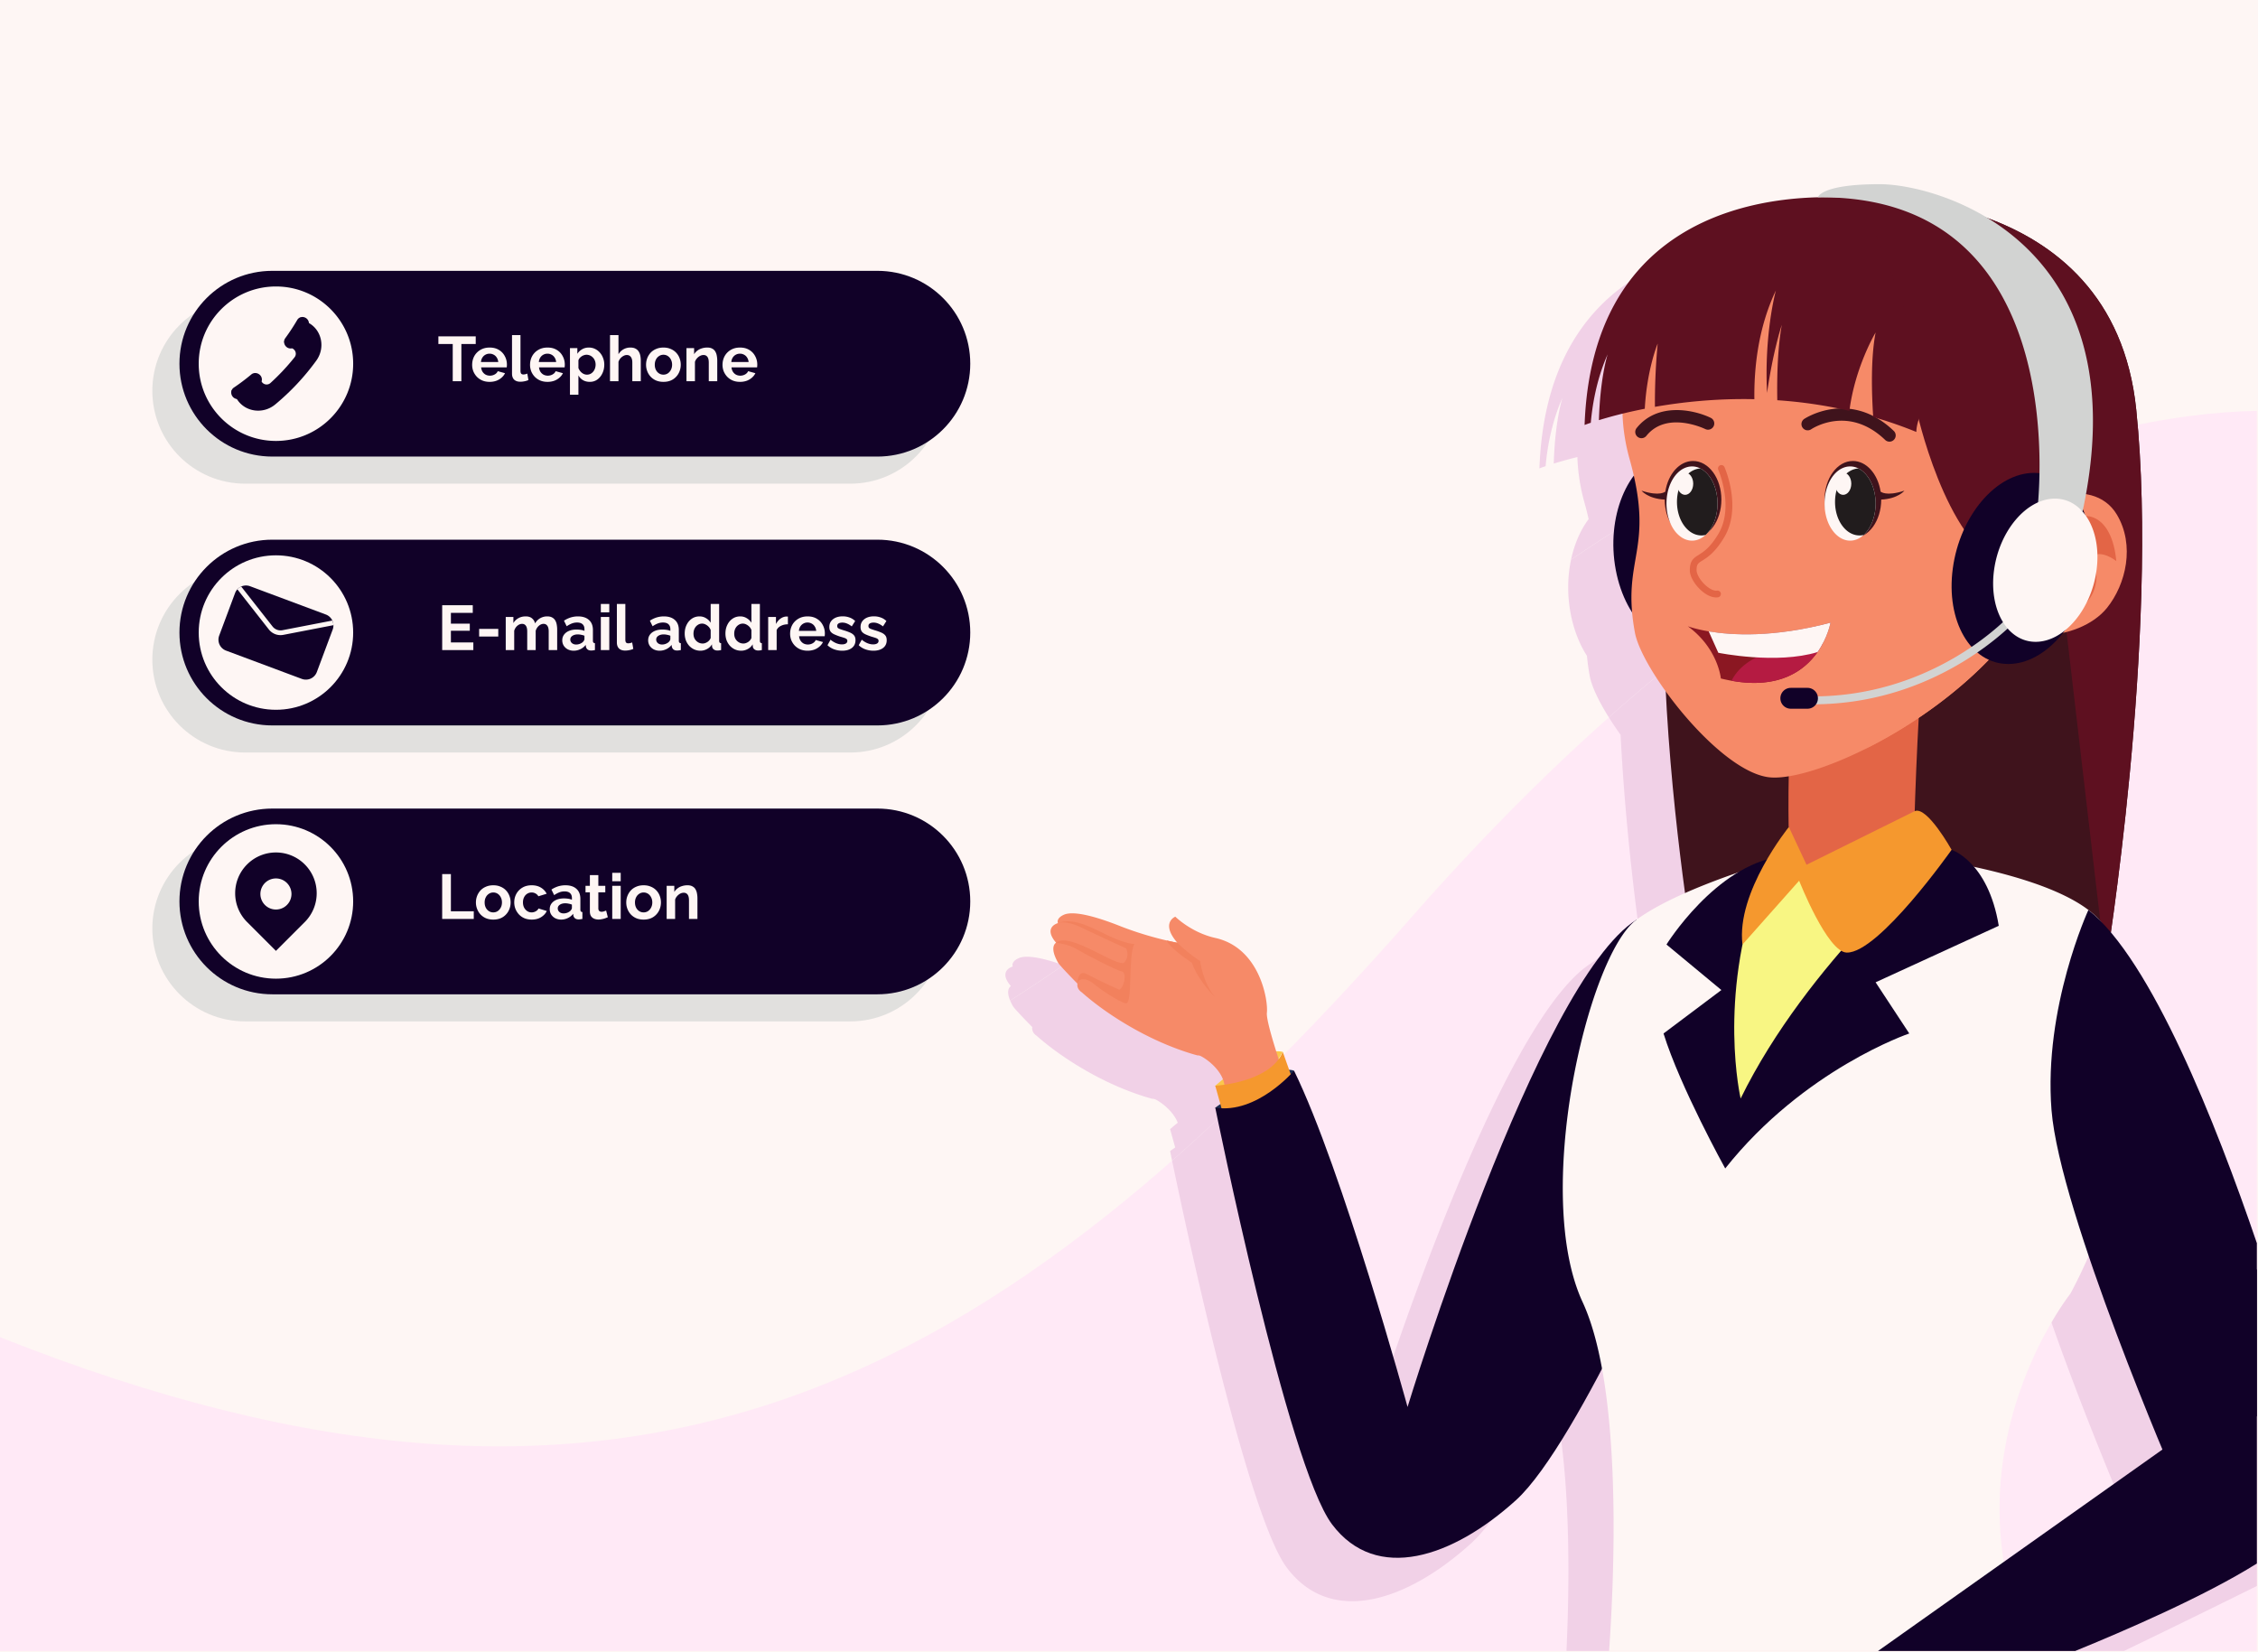 <svg width="667" height="488" fill="none" xmlns="http://www.w3.org/2000/svg"><rect width="100%" height="100%" fill="#808080" stroke="none"/><g clip-path="url(#a)"><path fill="#FEF6F4" d="M0 0h667v488H0z"/><path d="M0 487.662h666.667v-666.667H0v666.667Z" fill="#FEF6F4"/><path d="M666.667 102.862v384.4l-.027.4H399.88L0 441.168V314.275c156.547 70.694 264.08 23.614 393.52-93.146 130.787-117.947 226.68-125 273.147-118.267Z" fill="#FEF6F4"/><path d="M666.667 121.355v366.307H0v-92.68c186.067 73.88 293.827 16 417.427-124.587 109.706-124.786 199.973-147.946 249.24-149.04Z" fill="#FFE9F6"/><path d="M627.416 487.667H462.723v-.005h164.706l-.013.005Zm39.249-19.184v-75.039l.002.002v75.036l-.002.001Z" fill="#E1DFDE"/><path d="M298.393 295.553c-1.448-3.471.23-4.262.23-4.262-3.979-4.626.54-5.79.54-5.79s-.663-1.404 1.773-2.483c.643-.284 1.471-.411 2.437-.411 2.78 0 6.716 1.052 10.747 2.482a508.998 508.998 0 0 1-15.727 10.464Z" fill="#F1D1E7"/><path d="M346.228 342.845c-.38-1.83-.583-2.836-.583-2.836s.562-.41 1.5-1.064l-1.5-5.408s.862-.776 2.254-1.896c-1.56-4.027-6.014-6.724-6.819-6.978l-.269-.069a2.016 2.016 0 0 0-.284-.023c-.086 0-.134.008-.134.008a64.257 64.257 0 0 1-4.772-1.496c-11.728-4.102-22.677-11.157-29.409-17.141 0 0-1.543-.895-1.288-2.568 0 0-5.197-5.275-5.705-6.168a14.951 14.951 0 0 1-.824-1.653 508.964 508.964 0 0 0 15.726-10.464c1.096.389 2.199.805 3.287 1.237 5.536 2.189 10.719 3.569 13.88 4.303 1.965.462 3.145.67 3.145.67-5.089-5.914-.593-7.704-.593-7.704s4.719 4.704 11.82 6.286c13.155 2.929 15.643 18.398 15.229 22.1-.169 1.502 1.142 6.273 2.748 11.389.147-.008.292-.012.435-.012.531 0 1.037.055 1.513.179l.395 1.11a605.43 605.43 0 0 1-19.752 18.198Zm19.357-19.308s-.462.817-1.242 2.042l.032.098c.478-.659.893-1.368 1.21-2.14ZM464.081 165.315c.977-4.597 2.767-8.732 5.195-11.981a101.972 101.972 0 0 0-1.256-4.945 56.687 56.687 0 0 1-2.072-13.378 125.695 125.695 0 0 0-6.976 1.918c.342-12.06 2.333-18.667 2.578-19.454-3.438 7.702-4.593 15.696-4.986 20.227-1.203.405-1.83.652-1.83.652 2.108-57.981 45.958-66.687 68.919-67.25 0-.002.765-3.874 18.256-3.874 6.713 0 19.625 2.497 32.02 10.077 12.541 4.64 25.387 12.646 33.987 26.42-37.642 5.823-86.172 22.48-143.835 61.588Z" fill="#F1D1E7"/><path d="M475.243 211.899c-3.008-4.8-5.076-9.166-5.634-12.186a63.386 63.386 0 0 1-.832-5.979c-2.23-3.485-3.927-7.764-4.835-12.611-1.021-5.454-.904-10.894.14-15.808 57.663-39.108 106.193-55.765 143.835-61.588 4.29 6.872 7.525 15.182 9.136 25.223-38.098 10.467-86.515 33.883-141.81 82.949Z" fill="#F1D1E7"/><path d="M627.431 487.662H462.724c.903-19.316 1.239-48.161-2.835-70.507-8.708 16.543-18.108 32.186-25.446 38.826-11.25 10.178-23.899 16.994-35.046 16.993-7.35 0-14.049-2.964-19.258-9.883-11.835-15.712-30.403-103.308-33.912-120.246a605.43 605.43 0 0 0 19.752-18.198l1.489 4.2c.545.003 1.036.074 1.444.244 14.271 29.122 33.531 99.334 33.531 99.334s38.222-125.334 67.636-143.942c3.873-2.82 8.964-5.478 14.326-7.86-2.097-15.432-4.542-36.89-5.69-59.572a95.415 95.415 0 0 1-3.471-5.152c55.295-49.066 103.712-72.482 141.809-82.949.252 1.571.464 3.181.635 4.839 5.573 54.137-3.66 127.71-7.489 154.449 16.378 19.437 32.441 60.463 43.126 91.801l13.342 13.405v75.039c-.15.073-20.474 10.161-39.236 19.179Zm-23.788-103.848c-3.087 7.003-5.455 11.217-5.455 11.217s-26.891 33.911-19.628 79.156l46.861-33.192c-5.12-12.317-14.382-35.256-21.778-57.181Z" fill="#F1D1E7"/><path d="M358.984 327.186s17.96-13.14 23.27-10.918c0 0-5.023 21.334-11.635 19.778-6.613-1.555-11.635-8.86-11.635-8.86Z" fill="#1F2C52"/><path d="M358.984 320.712s13.082-11.777 19.94-10c0 0-7.057 12.52-12.918 13.352-5.86.832-7.022-3.352-7.022-3.352Z" fill="#FBC74B"/><path d="M382.256 326.071c-6.424 16.578-20.469-4.47-20.469-4.47 0-5.536-6.386-9.453-7.366-9.761l-.269-.069c-.255-.039-.416-.016-.416-.016a63.948 63.948 0 0 1-4.773-1.495c-11.728-4.103-22.678-11.159-29.41-17.141 0 0-1.541-.895-1.288-2.568 0 0-5.196-5.275-5.705-6.17-2.784-4.88-.593-5.913-.593-5.913-3.979-4.627.538-5.791.538-5.791s-.662-1.404 1.775-2.484c2.991-1.317 9.985.742 16.469 3.308 5.538 2.191 10.719 3.571 13.88 4.303a63.15 63.15 0 0 0 3.146.671c-5.088-5.914-.594-7.703-.594-7.703s4.719 4.704 11.822 6.284c13.154 2.931 15.642 18.4 15.228 22.101-.412 3.678 8.025 26.914 8.025 26.914Z" fill="#F68A68"/><path d="M354.506 283.866s.779 6.423 4.48 10.764c-2.105-2.159-5.474-6.068-6.924-10.248 0 0-6.392-4.148-7.433-6.577 1.967.462 3.145.67 3.145.67 3.394 3.34 6.732 5.391 6.732 5.391ZM318.264 290.551c.386-1.928 2.955-1.543 4.755 0 1.799 1.541 7.326 5.331 9.51 5.813 2.185.484.629-14.38 2.571-17.508 0 0-2.314 0-7.068-2.185-4.756-2.184-10.75-5.932-15.528-3.993 0 0 2.162-1.019 6.917 1.294 4.755 2.314 13.237 6.17 13.237 6.17s1.156 2.192-.514 4.116c-1.671 1.924-16.198-9.263-20.179-5.79 0 0 3.6.388 5.913 1.802 2.314 1.413 11.952 6.425 13.495 6.682 1.541.258.771 4.755-.772 5.398 0 0-6.683-3.023-9.509-4.596-2.828-1.572-2.828 2.797-2.828 2.797Z" fill="#F2815D"/><path d="M358.984 320.712s16.192-.888 19.94-10l4.415 12.446-21.333 8.444-3.022-10.89Z" fill="#F5982E"/><path d="M483.419 271.659c-29.413 18.609-67.635 143.942-67.635 143.942s-19.261-70.212-33.53-99.333c0 0-10.92 12.889-23.27 10.917 0 0 21.383 105.672 34.495 123.083 13.112 17.411 35.639 9.777 54.305-7.111 18.667-16.889 50.684-92.045 50.684-92.045l-15.049-79.453Z" fill="#110128"/><path d="M548.071 58.249s76.028-4.599 82.958 62.717c6.929 67.316-9.036 164.703-9.036 164.703l-120.642 1.68s-25.977-144.098 5.987-188.308c31.963-44.212 40.733-40.792 40.733-40.792Z" fill="#3F131C"/><path d="M572.551 146.316s-2.612 17.807-4.772 49.419c-.341 4.955-.67 10.24-.976 15.855-1.086 19.784-1.88 43.572-1.88 70.704l-25.826 22.982s-9.923-11.277-10.679-60.989c-.22-12.949.207-28.524 1.587-47.185.329-4.564.72-9.324 1.184-14.268 2.757-29.806 41.362-36.518 41.362-36.518Z" fill="#E36546"/><path d="M567.779 195.735c-.341 4.955-.67 10.24-.976 15.855-8.006 12.888-21.286 29.329-38.385 32.697-.22-12.949.207-28.524 1.587-47.185l37.774-1.367Z" fill="#E36546"/><path d="M515.657 155.632c2.895 15.461-3.349 30.831-13.945 34.329-10.596 3.498-21.534-6.2-24.43-21.661-2.894-15.461 3.35-30.831 13.946-34.329 10.596-3.499 21.533 6.2 24.429 21.661Z" fill="#110128"/><path d="M606.418 166.044a120.549 120.549 0 0 1-1.85 4.333c-10.291 23.148-34.036 41.235-54.009 51.072-12.022 5.934-22.683 8.871-28.21 8.119-14.72-2.005-37.332-31.517-39.397-42.68-4.155-22.348 6.053-24.02-1.588-51.323-10.349-36.937 17.359-78.064 80.381-69.445 67.786 9.276 60.025 62.856 44.673 99.924Z" fill="#F68A68"/><path d="M606.419 166.044a122.382 122.382 0 0 1-1.851 4.333c-10.291 23.148-34.036 41.235-54.009 51.072 40.674-24.02 36.305-65.206 36.305-65.206l19.555 9.801Z" fill="#F68A68"/><path d="M566.078 120.966s8.357 38.871 25.967 46.5c17.608 7.628 32.233-46.309-25.967-46.5Z" fill="#5E1020"/><path d="M555.518 145.202c-.8-5.163-4.16-9.037-8.186-9.037-4.623 0-8.371 5.106-8.371 11.405 0 6.3 3.748 11.407 8.371 11.407 4.622 0 8.369-5.107 8.369-11.407 5.003-.248 6.857-2.636 6.857-2.636-5.472 1.807-7.04.268-7.04.268Z" fill="#3F131C"/><path d="M554.042 148.728c0 3.919-1.4 7.344-3.524 9.286-1.154 1.068-2.53 1.682-4.004 1.682-1.4 0-2.714-.565-3.844-1.536a8.448 8.448 0 0 1-1.424-1.584c-1.413-1.977-2.285-4.777-2.285-7.848 0-4.297 1.708-8.018 4.176-9.8.787-.565 1.659-.945 2.579-1.093.27-.036.528-.061.798-.061.872 0 1.695.209 2.468.602 2.948 1.486 5.06 5.563 5.06 10.352Z" fill="#FEF6F4"/><path d="M540.72 183.928s-.502 2.89-2.387 6.351c-.395.752-.884 1.54-1.433 2.328-3.844 5.444-11.294 11.031-25.416 8.476a51.292 51.292 0 0 1-3.152-.668s-.8-8.895-9.766-15.424c.215.071 2.328.859 6.172 1.504 6.84 1.157 19.162 1.885 35.982-2.567Z" fill="#8B1722"/><path d="M538.334 190.279c-.395.752-.884 1.54-1.434 2.328-3.844 5.444-11.293 11.031-25.416 8.476 4.715-9.515 20.068-10.744 26.85-10.804Z" fill="#B51B42"/><path d="M540.72 183.928s-.752 4.298-3.82 8.679c-12.07 3.725-29.32.215-29.32.215l-2.842-6.327c6.84 1.157 19.162 1.885 35.982-2.567Z" fill="#FEF6F4"/><path d="M554.045 148.728c0 3.919-1.4 7.344-3.524 9.286a5.33 5.33 0 0 1-1.241.146c-3.991 0-7.221-4.433-7.221-9.899 0-5.329 3.07-9.677 6.926-9.885 2.948 1.486 5.06 5.563 5.06 10.352Z" fill="#211C1D"/><path d="M546.861 142.878c0 1.819-1.075 3.292-2.399 3.292-1.325 0-2.4-1.473-2.4-3.292 0-1.817 1.075-3.292 2.4-3.292 1.324 0 2.399 1.475 2.399 3.292Z" fill="#FEF6F4"/><path d="M491.931 145.202c.8-5.163 4.16-9.037 8.186-9.037 4.623 0 8.37 5.106 8.37 11.405 0 6.3-3.747 11.407-8.37 11.407-4.622 0-8.37-5.107-8.37-11.407-5.002-.248-6.856-2.636-6.856-2.636 5.47 1.807 7.038.268 7.04.268Z" fill="#3F131C"/><path d="M507.339 148.728c0 3.919-1.4 7.344-3.525 9.286-1.154 1.068-2.518 1.682-3.991 1.682-1.412 0-2.727-.565-3.844-1.536a8.106 8.106 0 0 1-1.437-1.584c-1.4-1.977-2.272-4.777-2.272-7.848 0-4.297 1.708-8.018 4.176-9.8.785-.565 1.657-.945 2.578-1.093.259-.036.528-.061.799-.061.86 0 1.695.209 2.456.602 2.948 1.486 5.06 5.563 5.06 10.352Z" fill="#FEF6F4"/><path d="M507.342 148.728c0 3.919-1.4 7.344-3.525 9.286a5.153 5.153 0 0 1-1.228.146c-3.991 0-7.222-4.433-7.222-9.899 0-5.317 3.059-9.665 6.915-9.885 2.948 1.486 5.06 5.563 5.06 10.352Z" fill="#211C1D"/><path d="M500.166 142.878c0 1.819-1.073 3.292-2.399 3.292-1.325 0-2.4-1.473-2.4-3.292 0-1.817 1.075-3.292 2.4-3.292 1.326 0 2.399 1.475 2.399 3.292Z" fill="#FEF6F4"/><path d="M506.94 176.475c-1.312 0-2.797-.664-4.245-1.911-1.759-1.511-3.531-3.992-3.531-6.129 0-2.89 1.168-3.624 2.648-4.555 1.425-.896 3.376-2.123 5.816-6.229 4.685-7.892-.008-18.764-.056-18.872a1 1 0 0 1 1.831-.807c.212.484 5.15 11.932-.056 20.699-2.686 4.522-4.963 5.954-6.47 6.902-1.316.827-1.713 1.078-1.713 2.862 0 1.241 1.219 3.222 2.833 4.612 1.172 1.006 2.37 1.532 3.194 1.409a.999.999 0 1 1 .298 1.977 3.645 3.645 0 0 1-.549.042Z" fill="#E36546"/><path d="M558.135 130.458c-.458 0-.917-.169-1.273-.512-10.809-10.349-21.404-3.444-21.849-3.145a1.845 1.845 0 0 1-2.555-.496 1.84 1.84 0 0 1 .487-2.554c.133-.092 13.464-8.917 26.464 3.534a1.842 1.842 0 0 1-1.274 3.173ZM484.888 129.435a1.84 1.84 0 0 1-1.435-2.996c6.26-7.791 17.093-5.362 21.945-2.988a1.842 1.842 0 0 1-1.614 3.31c-.468-.225-11.484-5.446-17.459 1.984-.364.454-.899.69-1.437.69Z" fill="#3F131C"/><path d="M578.483 108.864c-12.796 10.231-12.402 18.73-12.402 18.73a129.096 129.096 0 0 0-12.748-4.422c-.467-7.061-.75-17.365.712-24.954 0 0-6.091 10.144-7.738 23.137a135.193 135.193 0 0 0-21.306-3.132c-.136-7.688.16-15.597 1.326-22.253-.233.688-2.653 8.204-4.348 20.104-.86-17.046 2.395-29.499 2.604-30.272-5.293 11.138-6.472 23.088-6.349 32.114-11.237-.246-21.283.847-29.376 2.259-.037-5.181.147-11.519.811-18.679 0 0-3.17 7.566-3.808 19.244-5.846 1.143-10.475 2.42-13.546 3.366.344-12.06 2.334-18.667 2.579-19.454-3.439 7.7-4.593 15.695-4.985 20.227a43.994 43.994 0 0 0-1.831.651c2.861-78.72 82.676-66.612 82.676-66.612 29.473 8.192 40.539 39.717 27.729 49.946Z" fill="#5E1020"/><path d="M548.074 58.248s76.028-4.599 82.958 62.717c6.929 67.316-9.036 164.703-9.036 164.703l-16.275-139.499-39.643-25.204c2.291-29.592-18.004-62.717-18.004-62.717Z" fill="#5E1020"/><path d="M588.087 159.18c9.082-12.106 29.956-19.344 37.225-7.17 5.38 9.01 2.724 20.54-2.923 27.562-8.021 9.967-31.102 12.603-37.566-3.472-2.324-5.776-.591-11.781 3.264-16.92Z" fill="#F68A68"/><path d="M597.93 176.107s4.709-14.61 11.148-20.603c6.54-6.091 14.818-3.469 16.062 10.225 0 0-4.149-3.328-6.973-1.517 0 0 6.256 14.731-10.951 18.204 0 0-.524-9.627-9.286-6.309Z" fill="#E36546"/><path d="M617.255 167.908c-2.097 15.589-12.844 28.227-24.002 28.227-11.159 0-18.506-12.638-16.407-28.227 2.097-15.589 12.844-28.228 24.003-28.228 11.158 0 18.505 12.639 16.406 28.228Z" fill="#110128"/><path d="M601.765 151.111s12.167-93.674-64.769-92.83c0 0 .763-3.875 18.256-3.875s77.08 16.917 59.921 96.705c0 0-5.338-4.732-13.408 0ZM535.572 208.04c-.972 0-1.948-.017-2.938-.051a1.167 1.167 0 0 1-1.126-1.206c.022-.644.555-1.182 1.206-1.124 38.481 1.297 61.476-24.351 61.704-24.61a1.166 1.166 0 1 1 1.752 1.539c-.23.26-22.795 25.452-60.598 25.452Z" fill="#D2D3D2"/><path d="M533.926 209.346h-4.932a3.08 3.08 0 0 1 0-6.16h4.932a3.08 3.08 0 1 1 0 6.16Z" fill="#110128"/><path d="M619.303 168.437c-1.571 11.68-9.623 21.149-17.984 21.149-8.362 0-13.864-9.469-12.294-21.149 1.572-11.682 9.624-21.15 17.986-21.15 8.36 0 13.864 9.468 12.292 21.15ZM475.319 487.667h124.585c-26.21-57.745 11.628-105.459 11.628-105.459s3.391-6.029 7.354-15.674c8.894-21.692 20.629-61.65 3.009-92.367-2.865-5.003-9.731-8.979-17.717-12.071a87.866 87.866 0 0 0-3.367-1.229c-16.331-5.635-35.576-7.879-35.576-7.879-30.383 12.451-36.579 0-36.579 0s-30.92 8.25-45.234 18.671c-7.271 5.301-15.09 26.049-19.102 49.401-3.868 22.647-4.154 47.729 3.164 63.536 11.931 25.757 9.332 81.866 7.835 103.071Z" fill="#FEF6F4"/><path d="M666.667 367.216c-12.129-35.569-31.184-83.635-49.765-98.429 0 0-13.283 28.792-10.896 59.101 2.388 30.311 36.606 109.407 36.606 109.407l24.055-18.995v-51.084ZM576.488 251.019s10.796 3.431 13.935 22.451l-36.38 16.689 9.94 15.117s-31.098 10.536-54.367 39.87c0 0-13.276-23.972-18.221-39.87l17.09-12.832-16.216-13.445s14.438-23.292 33.643-26.011l5.545 9.472 45.031-11.441Z" fill="#110128"/><path d="M572.552 252.019s-38.571 32.027-58.378 72.472c0 0-6.834-29.333 5.47-63.112 1.822-5.005 14.337-.444 14.337-.444l38.571-8.916Z" fill="#F8F683"/><path d="m565.593 239.603-31.954 15.831-5.222-11.147s-15.614 19.24-13.7 34.712l16.74-18.851s8.314 21.112 14.064 21.231c9.466.196 30.967-30.36 30.967-30.36s-7.249-13.027-10.895-11.416Z" fill="#F5982E"/><path d="M666.668 374.956c-8.998 1.026-24.054 50.49-24.054 50.49l-87.848 62.221h58.256c14.017-5.715 38.237-16.14 53.646-25.833v-86.878Z" fill="#110128"/><path d="M251.169 142.87H72.432C57.282 142.87 45 130.589 45 115.438c0-15.149 12.282-27.432 27.432-27.432h178.737c15.15 0 27.432 12.283 27.432 27.432 0 15.151-12.282 27.432-27.432 27.432Z" fill="#E1E0DE"/><path d="M259.176 134.864H80.44c-15.15 0-27.432-12.281-27.432-27.432C53.008 92.282 65.29 80 80.44 80h178.736c15.151 0 27.432 12.283 27.432 27.432 0 15.151-12.281 27.432-27.432 27.432Z" fill="#110128"/><path d="M140.528 101.615h-4.238v10.994h-2.557v-10.994h-4.237v-2.259h11.032v2.259Zm4.097 11.181c-.784 0-1.493-.131-2.128-.392a5.014 5.014 0 0 1-1.624-1.101 5.252 5.252 0 0 1-1.045-1.606 5.254 5.254 0 0 1-.355-1.922c0-.934.206-1.786.616-2.558a4.83 4.83 0 0 1 1.792-1.848c.784-.473 1.705-.709 2.763-.709 1.07 0 1.985.236 2.744.709a4.597 4.597 0 0 1 1.736 1.848c.411.759.616 1.581.616 2.464 0 .15-.006.305-.019.467a9.396 9.396 0 0 1-.037.373h-7.56c.05.498.193.934.429 1.307.249.373.56.66.934.859a2.898 2.898 0 0 0 2.632-.075c.448-.249.752-.572.914-.971l2.147.598a4.033 4.033 0 0 1-1.027 1.325 4.901 4.901 0 0 1-1.549.915 5.906 5.906 0 0 1-1.979.317Zm-2.557-5.861h5.115c-.05-.498-.193-.927-.43-1.288a2.275 2.275 0 0 0-.896-.859 2.485 2.485 0 0 0-1.25-.317 2.45 2.45 0 0 0-1.232.317c-.361.199-.66.485-.896.859-.224.361-.361.79-.411 1.288Zm9.177-7.952h2.501v10.49c0 .448.075.753.224.915.15.149.355.224.616.224.199 0 .405-.025.616-.075.212-.049.399-.112.56-.186l.336 1.904a4.867 4.867 0 0 1-1.176.373 6.423 6.423 0 0 1-1.213.131c-.784 0-1.394-.206-1.829-.616-.423-.423-.635-1.021-.635-1.792V98.983Zm10.479 13.813c-.784 0-1.493-.131-2.128-.392a5.003 5.003 0 0 1-1.624-1.101 5.252 5.252 0 0 1-1.045-1.606 5.254 5.254 0 0 1-.355-1.922c0-.934.205-1.786.616-2.558a4.83 4.83 0 0 1 1.792-1.848c.784-.473 1.705-.709 2.763-.709 1.07 0 1.985.236 2.744.709a4.597 4.597 0 0 1 1.736 1.848c.41.759.616 1.581.616 2.464 0 .15-.006.305-.019.467a9.396 9.396 0 0 1-.037.373h-7.56c.05.498.193.934.429 1.307.249.373.56.66.933.859.386.186.797.28 1.232.28.498 0 .965-.119 1.4-.355.448-.249.753-.572.915-.971l2.147.598a4.033 4.033 0 0 1-1.027 1.325 4.901 4.901 0 0 1-1.549.915 5.91 5.91 0 0 1-1.979.317Zm-2.557-5.861h5.114c-.049-.498-.192-.927-.429-1.288a2.281 2.281 0 0 0-.896-.859 2.486 2.486 0 0 0-1.251-.317c-.448 0-.858.105-1.232.317-.36.199-.659.485-.896.859-.224.361-.36.79-.41 1.288Zm15.057 5.861c-.759 0-1.431-.168-2.016-.504a3.724 3.724 0 0 1-1.344-1.4v5.693h-2.501v-13.757h2.184v1.68a4.074 4.074 0 0 1 1.418-1.344c.573-.336 1.226-.504 1.96-.504.66 0 1.263.131 1.811.392.56.261 1.045.628 1.456 1.101.411.461.728.996.952 1.606.236.597.355 1.244.355 1.941 0 .946-.187 1.804-.56 2.576-.361.772-.865 1.388-1.512 1.848-.635.448-1.369.672-2.203.672Zm-.84-2.128c.386 0 .734-.081 1.045-.243.311-.161.579-.379.803-.653.236-.286.411-.604.523-.952.124-.361.186-.734.186-1.12 0-.411-.068-.79-.205-1.139a2.548 2.548 0 0 0-.56-.914 2.595 2.595 0 0 0-.877-.635 2.517 2.517 0 0 0-1.064-.224c-.237 0-.479.044-.728.131a2.67 2.67 0 0 0-.691.336 2.984 2.984 0 0 0-.597.522c-.162.199-.28.417-.355.654v2.296c.149.361.348.69.597.989.262.299.56.535.896.709.336.162.679.243 1.027.243Zm15.9 1.941h-2.501v-5.488c0-.759-.15-1.325-.448-1.698-.287-.374-.685-.56-1.195-.56-.299 0-.616.087-.952.261a3.151 3.151 0 0 0-.915.728 2.864 2.864 0 0 0-.578 1.045v5.712h-2.502V98.983h2.502v5.656a3.846 3.846 0 0 1 1.474-1.456 4.093 4.093 0 0 1 2.035-.523c.635 0 1.151.112 1.549.336.399.212.71.504.934.877.224.361.379.772.466 1.232.087.448.131.915.131 1.4v6.104Zm6.692.187c-.796 0-1.512-.131-2.146-.392a4.854 4.854 0 0 1-1.624-1.12 5.074 5.074 0 0 1-1.008-1.624 5.263 5.263 0 0 1-.355-1.923c0-.684.118-1.331.355-1.941a5.074 5.074 0 0 1 1.008-1.624c.448-.473.989-.84 1.624-1.101.634-.274 1.35-.411 2.146-.411.797 0 1.506.137 2.128.411a4.628 4.628 0 0 1 1.624 1.101 4.687 4.687 0 0 1 1.008 1.624c.237.61.355 1.257.355 1.941 0 .672-.118 1.313-.355 1.923a4.687 4.687 0 0 1-1.008 1.624 4.65 4.65 0 0 1-1.605 1.12c-.635.261-1.35.392-2.147.392Zm-2.557-5.059c0 .573.112 1.083.336 1.531.224.436.529.778.915 1.027.385.249.821.373 1.306.373.473 0 .903-.124 1.288-.373.386-.262.691-.61.915-1.046.236-.448.355-.958.355-1.53 0-.56-.119-1.064-.355-1.512a2.591 2.591 0 0 0-.915-1.046 2.323 2.323 0 0 0-1.288-.373c-.485 0-.921.131-1.306.392a2.588 2.588 0 0 0-.915 1.045c-.224.436-.336.94-.336 1.512Zm18.451 4.872h-2.501v-5.488c0-.784-.137-1.356-.411-1.717-.274-.361-.653-.541-1.139-.541-.336 0-.678.087-1.026.261a3.151 3.151 0 0 0-.915.728 2.725 2.725 0 0 0-.597 1.045v5.712h-2.502v-9.781h2.259v1.811c.249-.423.566-.778.952-1.064a4.032 4.032 0 0 1 1.325-.672 5.28 5.28 0 0 1 1.606-.243c.609 0 1.107.112 1.493.336.398.212.697.504.896.877.212.361.355.772.429 1.232.087.461.131.927.131 1.4v6.104Zm6.711.187c-.784 0-1.493-.131-2.128-.392a5.003 5.003 0 0 1-1.624-1.101 5.234 5.234 0 0 1-1.045-1.606 5.254 5.254 0 0 1-.355-1.922c0-.934.205-1.786.616-2.558a4.824 4.824 0 0 1 1.792-1.848c.784-.473 1.705-.709 2.763-.709 1.07 0 1.984.236 2.744.709a4.604 4.604 0 0 1 1.736 1.848c.41.759.616 1.581.616 2.464 0 .15-.007.305-.019.467-.013.149-.025.274-.037.373h-7.56c.049.498.192.934.429 1.307.249.373.56.66.933.859.386.186.797.28 1.232.28.498 0 .965-.119 1.4-.355.448-.249.753-.572.915-.971l2.147.598a4.033 4.033 0 0 1-1.027 1.325 4.913 4.913 0 0 1-1.549.915 5.91 5.91 0 0 1-1.979.317Zm-2.557-5.861h5.114c-.05-.498-.193-.927-.429-1.288a2.281 2.281 0 0 0-.896-.859 2.486 2.486 0 0 0-1.251-.317c-.448 0-.858.105-1.232.317a2.46 2.46 0 0 0-.896.859c-.224.361-.361.79-.41 1.288ZM104.324 107.433c0 12.6-10.213 22.813-22.812 22.813-12.6 0-22.813-10.213-22.813-22.813 0-12.599 10.214-22.812 22.813-22.812 12.599 0 22.812 10.213 22.812 22.812Z" fill="#FEF6F4"/><path d="m91.356 95.486-2.752-1.666a62.134 62.134 0 0 1-4.68 7.146c.934.731 1.868 1.462 2.802 2.191.736.571.872 1.645.282 2.383a66.236 66.236 0 0 1-7.116 7.593 1.686 1.686 0 0 1-2.395-.127l-2.368-2.654a62.257 62.257 0 0 1-6.828 5.134l1.842 2.639c2.36 3.525 7.558 4.341 11.183 1.325a71.113 71.113 0 0 0 12.079-12.89c2.775-3.814 1.623-8.947-2.049-11.074Z" fill="#110128"/><path d="M84.252 99.915a61.397 61.397 0 0 0 3.555-5.418c.494-.847 1.602-1.12 2.503-.594.9.527 1.228 1.7.703 2.602a64.936 64.936 0 0 1-3.743 5.706c-.612.835-1.791.96-2.606.303-.815-.659-.987-1.812-.412-2.599ZM69.066 114.497a61.64 61.64 0 0 0 5.177-3.898c.747-.626 1.909-.528 2.62.242.709.77.66 1.955-.134 2.62a64.757 64.757 0 0 1-5.452 4.104c-.864.584-2.057.334-2.64-.532-.585-.864-.384-1.988.43-2.536Z" fill="#110128"/><path d="M251.169 222.286H72.432c-15.15 0-27.432-12.281-27.432-27.432 0-15.151 12.282-27.432 27.432-27.432h178.737c15.15 0 27.432 12.281 27.432 27.432 0 15.151-12.282 27.432-27.432 27.432Z" fill="#E1E0DE"/><path d="M259.176 214.28H80.44c-15.15 0-27.432-12.281-27.432-27.432 0-15.15 12.282-27.432 27.432-27.432h178.736c15.151 0 27.432 12.282 27.432 27.432 0 15.151-12.281 27.432-27.432 27.432Z" fill="#110128"/><path d="M104.324 186.848c0 12.599-10.213 22.812-22.812 22.812-12.6 0-22.813-10.213-22.813-22.812 0-12.6 10.214-22.813 22.813-22.813 12.599 0 22.812 10.213 22.812 22.813Z" fill="#FEF6F4"/><path d="m98.276 185.961-4.684 12.546a3.454 3.454 0 0 1-4.452 2.023l-22.363-8.349a3.452 3.452 0 0 1-2.027-4.442l4.685-12.546c.157-.422.392-.802.684-1.114a3.353 3.353 0 0 1 1.13-.83 3.451 3.451 0 0 1 2.627-.083l22.363 8.348a3.48 3.48 0 0 1 1.94 1.789c.194.423.299.895.31 1.367.016.428-.056.869-.213 1.291Z" fill="#110128"/><path d="m98.178 183.303-14.726 2.844a3.007 3.007 0 0 1-2.947-1.1l-9.26-11.798a3.35 3.35 0 0 0-1.128.83l9.282 11.83a4.397 4.397 0 0 0 1.927 1.421c.75.28 1.576.355 2.396.193l14.764-2.853a3.506 3.506 0 0 0-.308-1.367ZM139.822 189.766v2.258h-9.202v-13.253h9.034v2.259h-6.458v3.192h5.581v2.09h-5.581v3.454h6.626Zm1.71-1.736v-2.259h5.656v2.259h-5.656Zm23.053 3.994h-2.502v-5.488c0-.771-.137-1.337-.41-1.698-.262-.374-.629-.56-1.102-.56-.485 0-.952.193-1.4.578-.435.374-.746.865-.933 1.475v5.693h-2.501v-5.488c0-.784-.137-1.356-.411-1.717-.261-.361-.628-.541-1.101-.541-.486 0-.952.186-1.4.56-.436.373-.747.865-.934 1.474v5.712h-2.501v-9.781h2.259v1.811a3.81 3.81 0 0 1 1.493-1.456c.622-.349 1.338-.523 2.147-.523.809 0 1.437.199 1.885.597.46.399.753.89.877 1.475.399-.672.903-1.182 1.512-1.531a4.101 4.101 0 0 1 2.091-.541c.61 0 1.101.112 1.475.336.385.212.684.504.896.877.211.361.354.772.429 1.232.087.461.131.928.131 1.4v6.104Zm1.505-2.893c0-.635.175-1.188.523-1.661.361-.486.859-.859 1.493-1.12.635-.262 1.363-.392 2.184-.392.411 0 .828.031 1.251.093.423.062.79.162 1.101.299v-.523c0-.622-.186-1.101-.56-1.437-.361-.336-.902-.504-1.624-.504-.535 0-1.045.093-1.53.28-.486.186-.996.46-1.531.821l-.803-1.643a8.032 8.032 0 0 1 1.979-.952 7.244 7.244 0 0 1 2.147-.317c1.393 0 2.476.349 3.248 1.045.784.697 1.176 1.693 1.176 2.987v3.117c0 .262.043.448.13.56.1.112.255.181.467.206v2.034c-.224.038-.429.069-.616.094a3.218 3.218 0 0 1-.448.037c-.498 0-.877-.112-1.139-.336a1.444 1.444 0 0 1-.466-.821l-.056-.504c-.423.547-.952.97-1.587 1.269a4.512 4.512 0 0 1-1.941.448 3.876 3.876 0 0 1-1.755-.392 3.244 3.244 0 0 1-1.213-1.101 2.999 2.999 0 0 1-.43-1.587Zm6.086.504c.137-.149.249-.299.336-.448a.827.827 0 0 0 .13-.411v-.989a4.638 4.638 0 0 0-.97-.28 4.717 4.717 0 0 0-.99-.112c-.647 0-1.182.143-1.605.429-.411.274-.616.641-.616 1.102 0 .249.068.485.205.709.137.224.336.405.598.541.261.137.572.206.933.206.373 0 .74-.069 1.101-.206.361-.149.654-.329.878-.541Zm5.305 2.389v-9.781h2.501v9.781h-2.501Zm0-11.144v-2.482h2.501v2.482h-2.501Zm4.739-2.482h2.502v10.49c0 .448.074.753.224.915.149.149.354.224.616.224.199 0 .404-.025.616-.075.211-.049.398-.112.56-.186l.336 1.904a4.823 4.823 0 0 1-1.176.373 6.433 6.433 0 0 1-1.214.131c-.784 0-1.394-.206-1.829-.616-.423-.423-.635-1.021-.635-1.792v-11.368Zm9.245 10.733c0-.635.175-1.188.523-1.661.361-.486.859-.859 1.493-1.12.635-.262 1.363-.392 2.184-.392.411 0 .828.031 1.251.093.423.062.79.162 1.101.299v-.523c0-.622-.186-1.101-.56-1.437-.361-.336-.902-.504-1.624-.504-.535 0-1.045.093-1.53.28-.486.186-.996.46-1.531.821l-.803-1.643a8.032 8.032 0 0 1 1.979-.952 7.244 7.244 0 0 1 2.147-.317c1.393 0 2.476.349 3.248 1.045.784.697 1.176 1.693 1.176 2.987v3.117c0 .262.043.448.13.56.1.112.255.181.467.206v2.034c-.224.038-.429.069-.616.094a3.218 3.218 0 0 1-.448.037c-.498 0-.877-.112-1.139-.336a1.444 1.444 0 0 1-.466-.821l-.056-.504c-.423.547-.952.97-1.587 1.269a4.512 4.512 0 0 1-1.941.448 3.876 3.876 0 0 1-1.755-.392 3.244 3.244 0 0 1-1.213-1.101 2.999 2.999 0 0 1-.43-1.587Zm6.086.504c.137-.149.249-.299.336-.448a.827.827 0 0 0 .13-.411v-.989a4.638 4.638 0 0 0-.97-.28 4.717 4.717 0 0 0-.99-.112c-.647 0-1.182.143-1.605.429-.411.274-.616.641-.616 1.102 0 .249.068.485.205.709.137.224.336.405.598.541.261.137.572.206.933.206.373 0 .74-.069 1.101-.206.361-.149.654-.329.878-.541Zm4.708-2.501c0-.946.186-1.798.56-2.558.373-.771.89-1.381 1.549-1.829.66-.448 1.413-.672 2.259-.672.722 0 1.369.181 1.941.541a3.826 3.826 0 0 1 1.363 1.344v-5.562h2.501v10.826c0 .262.044.448.131.56.087.112.236.181.448.206v2.034c-.436.088-.79.131-1.064.131-.448 0-.822-.112-1.12-.336a1.236 1.236 0 0 1-.486-.877l-.037-.616a3.627 3.627 0 0 1-1.475 1.4 4.047 4.047 0 0 1-1.922.485 4.45 4.45 0 0 1-1.867-.392 4.663 4.663 0 0 1-1.475-1.083 5.217 5.217 0 0 1-.97-1.605 5.851 5.851 0 0 1-.336-1.997Zm7.672 1.306v-2.333a2.647 2.647 0 0 0-.598-.971 3.151 3.151 0 0 0-.914-.672 2.175 2.175 0 0 0-1.008-.261c-.386 0-.734.081-1.046.243a2.768 2.768 0 0 0-.821.653 3.08 3.08 0 0 0-.523.952 3.824 3.824 0 0 0-.168 1.139c0 .398.063.778.187 1.138a2.797 2.797 0 0 0 1.437 1.531c.336.149.697.224 1.083.224.237 0 .473-.037.709-.112.249-.087.48-.199.691-.336a2.57 2.57 0 0 0 .579-.523c.174-.211.305-.435.392-.672Zm4.359-1.306c0-.946.187-1.798.56-2.558.373-.771.89-1.381 1.549-1.829.66-.448 1.413-.672 2.259-.672.722 0 1.369.181 1.941.541a3.826 3.826 0 0 1 1.363 1.344v-5.562h2.501v10.826c0 .262.044.448.131.56.087.112.236.181.448.206v2.034c-.436.088-.79.131-1.064.131-.448 0-.821-.112-1.12-.336a1.231 1.231 0 0 1-.485-.877l-.038-.616a3.631 3.631 0 0 1-1.474 1.4 4.054 4.054 0 0 1-1.923.485 4.45 4.45 0 0 1-1.867-.392 4.648 4.648 0 0 1-1.474-1.083 5.2 5.2 0 0 1-.971-1.605 5.851 5.851 0 0 1-.336-1.997Zm7.672 1.306v-2.333a2.645 2.645 0 0 0-.597-.971 3.169 3.169 0 0 0-.915-.672 2.175 2.175 0 0 0-1.008-.261c-.386 0-.734.081-1.045.243a2.772 2.772 0 0 0-.822.653 3.057 3.057 0 0 0-.522.952 3.824 3.824 0 0 0-.168 1.139c0 .398.062.778.186 1.138a2.784 2.784 0 0 0 1.438 1.531 2.64 2.64 0 0 0 1.082.224c.237 0 .473-.037.71-.112.249-.087.479-.199.69-.336a2.57 2.57 0 0 0 .579-.523c.174-.211.305-.435.392-.672Zm10.781-4.032c-.759 0-1.438.15-2.035.448-.597.287-1.027.704-1.288 1.251v5.917h-2.501v-9.781h2.296v2.091c.348-.672.79-1.201 1.325-1.587.535-.386 1.101-.597 1.699-.635h.317a.81.81 0 0 1 .187.019v2.277Zm5.803 7.803c-.784 0-1.494-.131-2.128-.392a5.003 5.003 0 0 1-1.624-1.101 5.255 5.255 0 0 1-1.046-1.606 5.274 5.274 0 0 1-.354-1.922c0-.934.205-1.786.616-2.558a4.824 4.824 0 0 1 1.792-1.848c.784-.472 1.705-.709 2.762-.709 1.071 0 1.985.237 2.744.709a4.59 4.59 0 0 1 1.736 1.848c.411.76.616 1.581.616 2.464a6.315 6.315 0 0 1-.056.84h-7.56c.05.498.193.934.43 1.307.249.373.56.66.933.859.386.186.797.28 1.232.28.498 0 .965-.118 1.4-.355.448-.249.753-.572.915-.971l2.146.598a4.006 4.006 0 0 1-1.026 1.325 4.906 4.906 0 0 1-1.55.915 5.9 5.9 0 0 1-1.978.317Zm-2.558-5.861h5.115c-.05-.498-.193-.927-.429-1.288a2.281 2.281 0 0 0-.896-.859 2.499 2.499 0 0 0-1.251-.317 2.46 2.46 0 0 0-1.232.317 2.46 2.46 0 0 0-.896.859c-.224.361-.361.79-.411 1.288Zm12.799 5.861a6.98 6.98 0 0 1-2.389-.411 5.35 5.35 0 0 1-1.96-1.213l.896-1.624c.584.473 1.157.821 1.717 1.045.572.224 1.12.336 1.643.336.485 0 .871-.087 1.157-.261a.85.85 0 0 0 .448-.784c0-.236-.081-.417-.243-.541-.162-.137-.398-.255-.709-.355a29.55 29.55 0 0 0-1.101-.336 16.975 16.975 0 0 1-1.811-.691c-.485-.224-.853-.504-1.101-.84-.237-.348-.355-.79-.355-1.325 0-.647.162-1.201.485-1.661.336-.473.797-.84 1.382-1.102.597-.261 1.294-.392 2.09-.392.697 0 1.357.112 1.979.336.622.212 1.188.56 1.699 1.046l-1.008 1.586c-.498-.385-.971-.665-1.419-.84a3.526 3.526 0 0 0-1.363-.28c-.261 0-.51.032-.746.094a1.246 1.246 0 0 0-.56.317c-.137.137-.206.336-.206.597 0 .237.062.424.187.56.137.125.336.237.597.336.274.1.604.212.99.336a15.57 15.57 0 0 1 1.978.691c.548.237.958.529 1.232.877.274.336.411.803.411 1.4 0 .971-.355 1.73-1.064 2.278-.709.547-1.661.821-2.856.821Zm9.224 0a6.98 6.98 0 0 1-2.389-.411 5.35 5.35 0 0 1-1.96-1.213l.896-1.624c.584.473 1.157.821 1.717 1.045.572.224 1.12.336 1.643.336.485 0 .871-.087 1.157-.261a.85.85 0 0 0 .448-.784c0-.236-.081-.417-.243-.541-.162-.137-.398-.255-.709-.355a29.55 29.55 0 0 0-1.101-.336 16.975 16.975 0 0 1-1.811-.691c-.485-.224-.853-.504-1.101-.84-.237-.348-.355-.79-.355-1.325 0-.647.162-1.201.485-1.661.336-.473.797-.84 1.382-1.102.597-.261 1.294-.392 2.09-.392.697 0 1.357.112 1.979.336.622.212 1.188.56 1.699 1.046l-1.008 1.586c-.498-.385-.971-.665-1.419-.84a3.526 3.526 0 0 0-1.363-.28c-.261 0-.51.032-.746.094a1.246 1.246 0 0 0-.56.317c-.137.137-.206.336-.206.597 0 .237.062.424.187.56.137.125.336.237.597.336.274.1.604.212.99.336a15.57 15.57 0 0 1 1.978.691c.548.237.958.529 1.232.877.274.336.411.803.411 1.4 0 .971-.355 1.73-1.064 2.278-.709.547-1.661.821-2.856.821Z" fill="#FEF6F4"/><path d="M251.169 301.708H72.432c-15.15 0-27.432-12.281-27.432-27.432 0-15.151 12.282-27.432 27.432-27.432h178.737c15.15 0 27.432 12.281 27.432 27.432 0 15.151-12.282 27.432-27.432 27.432Z" fill="#E1E0DE"/><path d="M259.176 293.703H80.44c-15.15 0-27.432-12.281-27.432-27.432 0-15.151 12.282-27.432 27.432-27.432h178.736c15.151 0 27.432 12.281 27.432 27.432 0 15.151-12.281 27.432-27.432 27.432Z" fill="#110128"/><path d="M104.324 266.271c0 12.598-10.213 22.813-22.812 22.813-12.6 0-22.813-10.215-22.813-22.813 0-12.599 10.214-22.812 22.813-22.812 12.599 0 22.812 10.213 22.812 22.812Z" fill="#FEF6F4"/><path d="M81.51 268.66a4.59 4.59 0 1 1 0-9.182 4.59 4.59 0 0 1 0 9.182Zm8.514-13.327c-4.702-4.702-12.326-4.702-17.029 0-4.702 4.703-4.702 12.327 0 17.028l8.515 8.515 8.514-8.515c4.703-4.701 4.703-12.325 0-17.028Z" fill="#110128"/><path d="M130.616 271.447v-13.253h2.576v10.995h6.757v2.258h-9.333Zm15.102.187c-.796 0-1.511-.131-2.146-.392a4.854 4.854 0 0 1-1.624-1.12 5.074 5.074 0 0 1-1.008-1.624 5.263 5.263 0 0 1-.355-1.923c0-.684.118-1.331.355-1.941a5.074 5.074 0 0 1 1.008-1.624c.448-.473.989-.84 1.624-1.101.635-.274 1.35-.411 2.146-.411.797 0 1.506.137 2.129.411a4.624 4.624 0 0 1 1.623 1.101 4.69 4.69 0 0 1 1.009 1.624c.236.61.354 1.257.354 1.941 0 .672-.118 1.313-.354 1.923a4.69 4.69 0 0 1-1.009 1.624 4.65 4.65 0 0 1-1.605 1.12c-.634.261-1.35.392-2.147.392Zm-2.557-5.059c0 .573.112 1.083.336 1.531.224.435.529.778.915 1.027.386.248.821.373 1.306.373a2.33 2.33 0 0 0 1.288-.373c.386-.262.691-.61.915-1.046.237-.448.355-.958.355-1.53 0-.56-.118-1.064-.355-1.512a2.591 2.591 0 0 0-.915-1.046 2.323 2.323 0 0 0-1.288-.373c-.485 0-.92.131-1.306.392a2.588 2.588 0 0 0-.915 1.045c-.224.436-.336.94-.336 1.512Zm13.915 5.059c-.796 0-1.512-.131-2.147-.392a4.864 4.864 0 0 1-1.624-1.12 5.422 5.422 0 0 1-1.045-1.643 5.278 5.278 0 0 1-.355-1.922c0-.921.206-1.761.616-2.52a4.824 4.824 0 0 1 1.792-1.848c.772-.461 1.687-.691 2.744-.691 1.058 0 1.967.23 2.726.691.759.46 1.325 1.064 1.698 1.81l-2.445.747a2.116 2.116 0 0 0-.84-.821 2.28 2.28 0 0 0-1.157-.299c-.473 0-.909.124-1.307.373a2.46 2.46 0 0 0-.915 1.027c-.224.435-.336.946-.336 1.531 0 .572.112 1.082.336 1.53.237.436.548.784.934 1.046.386.248.815.373 1.288.373.298 0 .578-.05.84-.149.274-.1.516-.237.728-.411.211-.174.367-.373.466-.597l2.446.746a3.948 3.948 0 0 1-.99 1.307 4.72 4.72 0 0 1-1.512.915c-.572.211-1.219.317-1.941.317Zm5.31-3.08c0-.635.174-1.189.523-1.661.36-.486.858-.859 1.493-1.12.635-.262 1.363-.392 2.184-.392.411 0 .827.031 1.251.093.423.062.79.162 1.101.299v-.523c0-.622-.187-1.101-.56-1.437-.361-.336-.902-.504-1.624-.504-.535 0-1.045.093-1.531.28-.485.186-.995.46-1.53.821l-.803-1.643a8.032 8.032 0 0 1 1.979-.952 7.242 7.242 0 0 1 2.146-.317c1.394 0 2.477.348 3.248 1.045.784.697 1.176 1.693 1.176 2.987v3.117c0 .262.044.448.131.56.099.112.255.181.467.206v2.034c-.224.038-.43.069-.616.094a3.393 3.393 0 0 1-.448.037c-.498 0-.878-.112-1.139-.336a1.446 1.446 0 0 1-.467-.821l-.056-.504c-.423.547-.952.97-1.586 1.269a4.513 4.513 0 0 1-1.942.448 3.869 3.869 0 0 1-1.754-.392 3.247 3.247 0 0 1-1.214-1.101 3.007 3.007 0 0 1-.429-1.587Zm6.085.504c.137-.149.249-.299.336-.448a.829.829 0 0 0 .131-.411v-.989a4.588 4.588 0 0 0-.971-.28 4.701 4.701 0 0 0-.989-.112c-.647 0-1.182.143-1.605.429-.411.274-.616.641-.616 1.102 0 .248.068.485.205.709.137.224.336.404.597.541.262.137.573.206.934.206.373 0 .74-.069 1.101-.206.361-.149.653-.33.877-.541Zm11.076 1.885c-.212.087-.467.187-.765.299a5.532 5.532 0 0 1-.971.261 4.697 4.697 0 0 1-1.027.112c-.46 0-.883-.081-1.269-.242a2.071 2.071 0 0 1-.933-.766c-.224-.361-.336-.827-.336-1.4v-5.618h-1.288v-1.923h1.288v-3.173h2.501v3.173h2.053v1.923h-2.053v4.778c.012.336.106.579.28.728.174.15.392.224.653.224.262 0 .517-.043.766-.13.248-.088.448-.162.597-.224l.504 1.978Zm1.303.504v-9.781h2.501v9.781h-2.501Zm0-11.144v-2.482h2.501v2.482h-2.501Zm9.275 11.331c-.797 0-1.512-.131-2.147-.392a4.854 4.854 0 0 1-1.624-1.12 5.11 5.11 0 0 1-1.008-1.624 5.284 5.284 0 0 1-.355-1.923c0-.684.119-1.331.355-1.941a5.11 5.11 0 0 1 1.008-1.624c.448-.473.989-.84 1.624-1.101.635-.274 1.35-.411 2.147-.411.796 0 1.506.137 2.128.411a4.637 4.637 0 0 1 2.632 2.725c.236.61.354 1.257.354 1.941 0 .672-.118 1.313-.354 1.923a4.687 4.687 0 0 1-1.008 1.624 4.663 4.663 0 0 1-1.606 1.12c-.634.261-1.35.392-2.146.392Zm-2.558-5.059c0 .573.112 1.083.336 1.531.224.435.529.778.915 1.027.386.248.821.373 1.307.373.473 0 .902-.125 1.288-.373.386-.262.69-.61.914-1.046.237-.448.355-.958.355-1.53 0-.56-.118-1.064-.355-1.512a2.589 2.589 0 0 0-.914-1.046 2.325 2.325 0 0 0-1.288-.373c-.486 0-.921.131-1.307.392a2.588 2.588 0 0 0-.915 1.045c-.224.436-.336.94-.336 1.512Zm18.451 4.872h-2.501v-5.488c0-.784-.137-1.356-.411-1.717-.273-.361-.653-.541-1.138-.541a2.29 2.29 0 0 0-1.027.261 3.151 3.151 0 0 0-.915.728 2.751 2.751 0 0 0-.597 1.045v5.712h-2.501v-9.781h2.258v1.811a3.55 3.55 0 0 1 .952-1.064 4.028 4.028 0 0 1 1.326-.672 5.27 5.27 0 0 1 1.605-.243c.61 0 1.108.112 1.493.336.399.211.697.504.896.877.212.361.355.772.43 1.232.087.461.13.927.13 1.4v6.104Z" fill="#FEF6F4"/></g><defs><clipPath id="a"><path fill="#fff" d="M0 0h667v488H0z"/></clipPath></defs></svg>